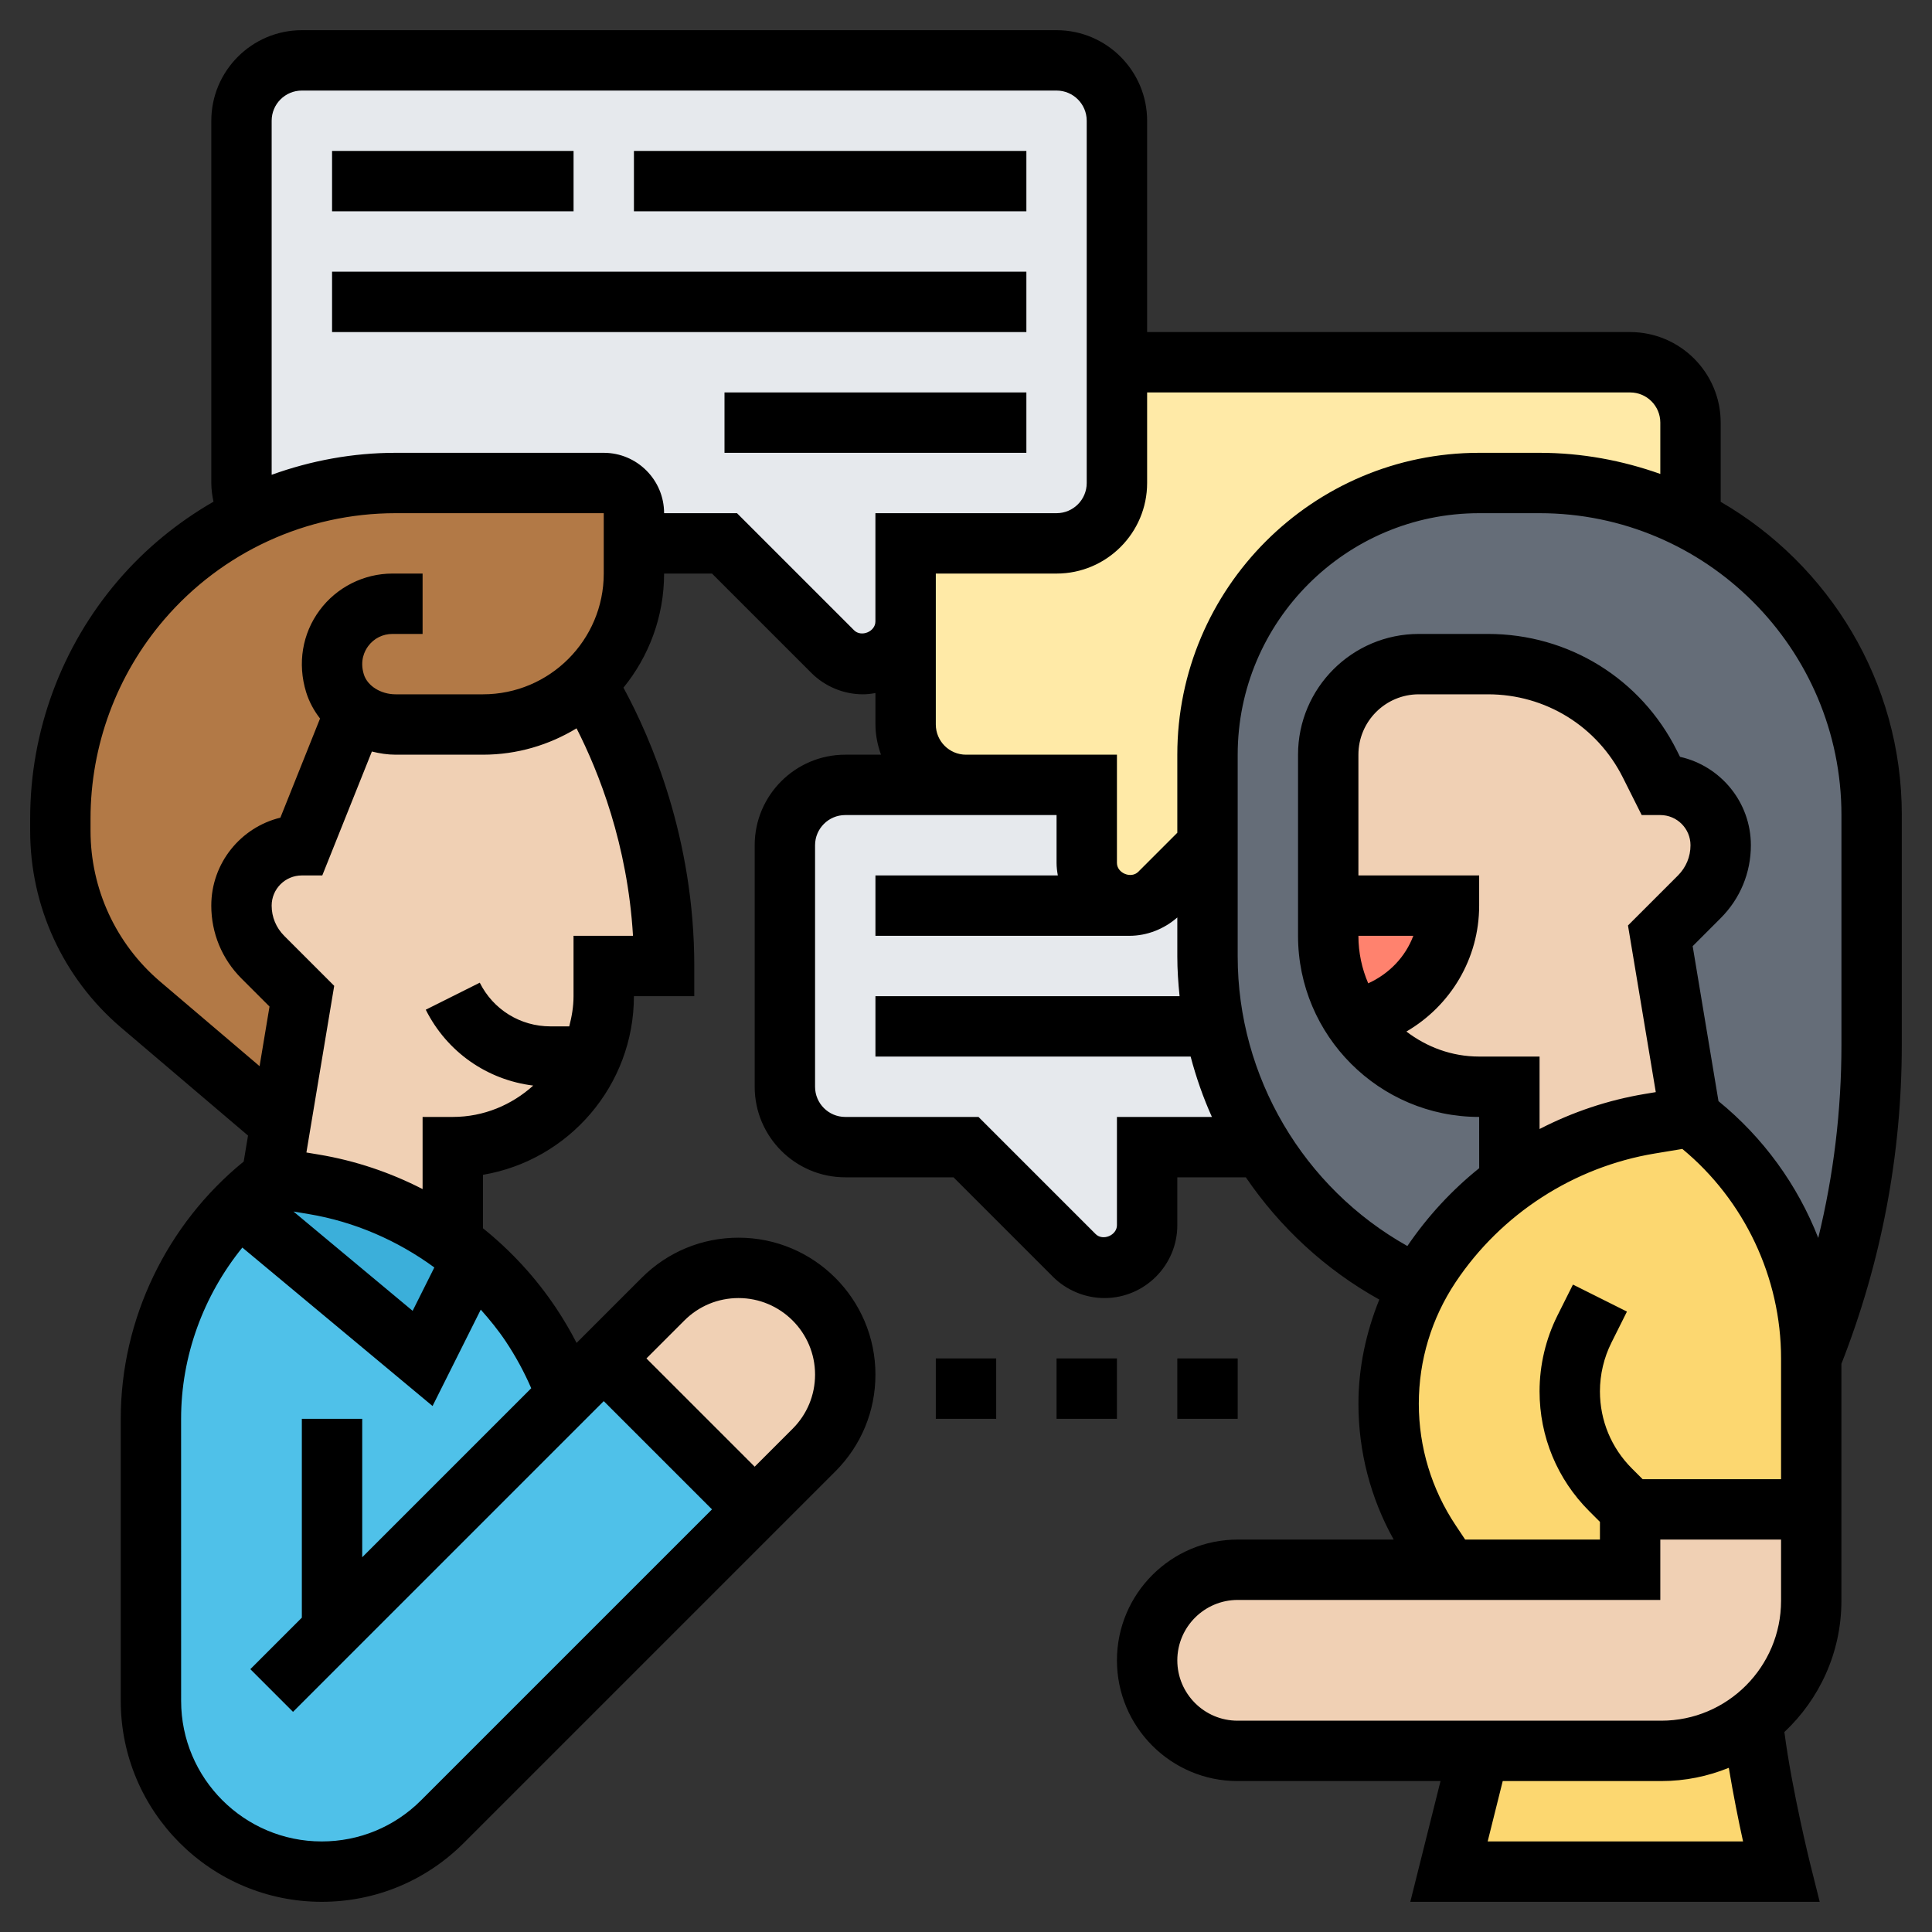 <svg id="_x33_0" enable-background="new 0 0 64 64" height="512" viewBox="0 0 64 64" width="512" xmlns="http://www.w3.org/2000/svg"><rect x="0" y="0" width="64" height="64" fill="#333333" stroke="none"/><g><g><g><path d="m18.77 46.23 1.23-1.23 5 5-10.34 10.34c-1.06 1.06-2.5 1.66-4 1.66-1.56 0-2.98-.63-4-1.66-1.03-1.02-1.66-2.44-1.66-4v-9.34c0-2.67 1.06-5.2 2.92-7.06l6.08 5.06 1.65-3.31c.74.63 1.39 1.37 1.94 2.19.49.74.88 1.53 1.18 2.35z" fill="#4fc1e9"/></g><g><path d="m9 39 1.39.23c1.69.28 3.27.96 4.61 1.95.23.16.44.33.65.51l-1.65 3.31-6.08-5.06c.33-.34.69-.65 1.08-.94z" fill="#3bafda"/></g><g><path d="m28 45.54c0 .93-.37 1.83-1.04 2.5l-1.96 1.96-5-5 1.96-1.96c.67-.67 1.57-1.04 2.5-1.04.98 0 1.86.4 2.5 1.04s1.04 1.52 1.04 2.5z" fill="#f0d0b4"/></g><g><path d="m11.78 23.56-.01.01-1.77 4.43c-.56 0-1.06.22-1.42.59-.36.36-.58.86-.58 1.41 0 .64.25 1.25.71 1.71l1.29 1.29-.7 4.22-4.66-3.96c-1.68-1.43-2.64-3.53-2.64-5.74v-.4c0-1.33.24-2.64.69-3.86.45-1.23 1.13-2.38 1.99-3.38 1.02-1.19 2.26-2.14 3.65-2.79 1.47-.71 3.1-1.09 4.77-1.09h6.9c.55 0 1 .45 1 1v1 1c0 1.44-.61 2.73-1.58 3.64-.89.85-2.1 1.36-3.42 1.36h-2.89c-.48 0-.96-.15-1.33-.44z" fill="#b27946"/></g><g><path d="m19.58 35c-.77 1.76-2.53 3-4.58 3v3.17.01c-1.34-.99-2.92-1.67-4.61-1.95l-1.39-.23.3-1.78.7-4.22-1.29-1.29c-.46-.46-.71-1.07-.71-1.71 0-.55.22-1.05.58-1.41.36-.37.86-.59 1.42-.59l1.77-4.43.01-.01c.37.29.85.44 1.33.44h2.89c1.32 0 2.53-.51 3.42-1.36.83 1.36 2.58 4.78 2.58 9.36h-2v1c0 .71-.15 1.39-.42 2z" fill="#f0d0b4"/></g><g><path d="m35 2h-25c-1.1 0-2 .9-2 2v6 6c0 .4.12.77.32 1.08l.01.01c1.47-.71 3.1-1.09 4.77-1.09h6.9c.55 0 1 .45 1 1v1h3l3.59 3.59c.26.26.62.41 1 .41.78 0 1.41-.63 1.41-1.41v-2.59h5c1.1 0 2-.9 2-2v-4-2-6c0-1.1-.9-2-2-2z" fill="#e6e9ed"/></g><g><path d="m56 14v3.2c-1.5-.77-3.2-1.2-5-1.2h-2c-4.97 0-9 4.03-9 9v3l-1.59 1.59c-.26.26-.62.41-1 .41-.78 0-1.41-.63-1.41-1.41v-2.59h-4c-1.1 0-2-.9-2-2v-3.41-2.59h5c1.1 0 2-.9 2-2v-4h17c1.1 0 2 .9 2 2z" fill="#ffeaa7"/></g><g><path d="m40.23 34c.28 1.44.82 2.79 1.57 4h-3.8v2.59c0 .78-.63 1.41-1.41 1.41-.38 0-.74-.15-1-.41l-3.59-3.59h-4c-1.1 0-2-.9-2-2v-8c0-1.1.9-2 2-2h4 4v2.59c0 .78.63 1.41 1.41 1.41.38 0 .74-.15 1-.41l1.59-1.59v3.68c0 .79.08 1.57.23 2.32z" fill="#e6e9ed"/></g><g><path d="m62 34.62c0 3.55-.68 7.08-2 10.38 0-3.15-1.48-6.11-4-8l-1-6 1.29-1.29c.46-.46.71-1.07.71-1.71 0-1.1-.9-2-2-2l-.34-.68c-1.02-2.04-3.1-3.32-5.37-3.32h-2.29c-1.66 0-3 1.34-3 3v5 1c0 1.03.31 1.99.85 2.79.9 1.33 2.42 2.21 4.15 2.21h1v3.18.01c-1.02.74-1.9 1.66-2.61 2.73-.15.22-.28.44-.4.67-2.18-1-3.97-2.61-5.19-4.59-.75-1.21-1.29-2.56-1.57-4-.15-.75-.23-1.53-.23-2.32v-3.68-3c0-4.97 4.03-9 9-9h2c1.8 0 3.5.43 5 1.2 3.56 1.82 6 5.52 6 9.8z" fill="#656d78"/></g><g><path d="m59 62h-11l1-4h6.03c1.14 0 2.19-.39 3.03-1.03.21 2.1.94 5.03.94 5.03z" fill="#fcd770"/></g><g><path d="m54 50v2h-6l-.61-.92c-.91-1.36-1.39-2.95-1.39-4.58 0-1.37.34-2.71.99-3.91.12-.23.25-.45.4-.67.71-1.07 1.59-1.99 2.61-2.73v-.01c1.36-.99 2.95-1.67 4.65-1.95l1.35-.23c2.52 1.89 4 4.85 4 8v5z" fill="#fcd770"/></g><g><path d="m60 50v3.03c0 1.6-.76 3.03-1.94 3.94-.84.64-1.89 1.03-3.03 1.03-1.98 0-4.05 0-6.03 0-3.12 0-6.01 0-8.01 0-.83 0-1.57-.34-2.11-.88s-.88-1.29-.88-2.12c0-1.66 1.34-3 3-3h7 6v-2z" fill="#f0d0b4"/></g><g><path d="m55 26c1.1 0 2 .9 2 2 0 .64-.25 1.25-.71 1.71l-1.29 1.29 1 6-1.35.23c-1.7.28-3.29.96-4.65 1.95v-3.18h-1c-1.73 0-3.25-.88-4.15-2.21l.24-.06c.85-.21 1.58-.71 2.1-1.37.51-.66.81-1.48.81-2.36h-4v-5c0-1.66 1.34-3 3-3h2.29c2.27 0 4.35 1.28 5.37 3.32z" fill="#f0d0b4"/></g><g><path d="m44 30h4c0 .88-.3 1.7-.81 2.36-.52.66-1.25 1.16-2.1 1.37l-.24.06c-.54-.8-.85-1.76-.85-2.79z" fill="#ff826e"/></g></g><g><path d="m63 27c0-4.43-2.419-8.298-6-10.377v-2.623c0-1.654-1.346-3-3-3h-16v-7c0-1.654-1.346-3-3-3h-25c-1.654 0-3 1.346-3 3v12c0 .21.029.417.072.619-1.177.678-2.249 1.549-3.155 2.606-1.882 2.195-2.918 4.997-2.918 7.89v.406c0 2.503 1.09 4.873 2.994 6.504l4.223 3.592-.143.86c-2.551 2.075-4.073 5.222-4.073 8.522v9.344c0 3.671 2.986 6.657 6.657 6.657 1.778 0 3.449-.692 4.707-1.95l12.308-12.308c.856-.856 1.328-1.995 1.328-3.207 0-2.501-2.034-4.535-4.535-4.535-1.212 0-2.351.472-3.207 1.328l-2.158 2.158c-.204-.397-.431-.784-.68-1.157-.671-1.006-1.491-1.894-2.421-2.641v-1.771c2.834-.478 5-2.949 5-5.917h2v-1c0-4.232-1.433-7.539-2.346-9.22.84-1.033 1.346-2.348 1.346-3.78h1.587l3.293 3.293c.449.449 1.071.707 1.707.707.142 0 .279-.018.414-.042v1.042c0 .352.072.686.184 1h-1.184c-1.654 0-3 1.346-3 3v8c0 1.654 1.346 3 3 3h3.586l3.293 3.293c.449.449 1.071.707 1.707.707 1.331 0 2.414-1.083 2.414-2.414v-1.586h2.27c1.126 1.653 2.627 3.053 4.421 4.05-.44 1.092-.691 2.255-.691 3.45 0 1.585.401 3.126 1.167 4.5h-5.166c-2.205 0-4 1.794-4.001 4 0 2.206 1.792 4 3.994 4h6.725l-1.001 4h13.562l-.311-1.242c-.006-.026-.605-2.436-.859-4.382 1.16-1.09 1.889-2.634 1.889-4.349v-7.848c1.324-3.378 2-6.93 2-10.562v-7.617zm-57.709 5.504c-1.456-1.248-2.292-3.063-2.292-4.982v-.406c0-2.415.865-4.755 2.437-6.589 1.921-2.242 4.715-3.527 7.668-3.527h6.896v2c0 2.206-1.794 4-4 4h-2.893c-.493 0-.937-.278-1.055-.662-.14-.455.029-.778.143-.932.19-.258.484-.406.804-.406h1v-2h-1c-.947 0-1.85.455-2.413 1.218-.573.774-.736 1.762-.446 2.707.099.321.259.615.462.877l-1.314 3.284c-1.312.319-2.289 1.505-2.289 2.914 0 .91.354 1.768 1 2.414l.929.929-.329 1.975zm9.097 9.482-.719 1.437-3.948-3.29.509.085c1.516.254 2.935.874 4.158 1.768zm10.077 1.014c1.397 0 2.535 1.138 2.535 2.535 0 .678-.264 1.314-.742 1.793l-1.258 1.258-3.586-3.586 1.258-1.258c.478-.478 1.115-.742 1.793-.742zm-6.867 2.987-5.599 5.599v-4.586h-2v6.587l-1.706 1.706 1.414 1.414 10.293-10.293 3.586 3.586-9.636 9.636c-.88.88-2.049 1.364-3.293 1.364-2.568 0-4.657-2.089-4.657-4.657l-.001-9.344c0-2.078.74-4.082 2.029-5.672l6.301 5.249 1.597-3.193c.297.334.58.681.83 1.056.327.491.609 1.01.842 1.548zm1.401-14.987v2c0 .347-.058.678-.142 1h-.622c-.998 0-1.896-.555-2.342-1.447l-1.789.895c.702 1.402 2.035 2.326 3.56 2.513-.708.639-1.637 1.039-2.665 1.039h-1v2.39c-1.073-.552-2.233-.943-3.441-1.144l-.408-.068.921-5.521-1.656-1.656c-.269-.269-.416-.624-.416-1.001 0-.552.448-1 1-1h.677l1.643-4.105c.254.063.516.105.787.105h2.893c1.135 0 2.194-.323 3.1-.873.731 1.435 1.69 3.837 1.87 6.873zm9.294-10.121-3.879-3.879h-2.415c0-1.103-.897-2-2-2h-6.896c-1.418 0-2.801.258-4.104.728v-11.728c0-.552.448-1 1-1h25c.552 0 1 .448 1 1v12c0 .552-.448 1-1 1h-6v3.586c.001.338-.468.53-.706.293zm2.707 3.121v-5h4c1.654 0 3-1.346 3-3v-3h16c.552 0 1 .448 1 1v1.7c-1.253-.445-2.596-.7-4-.7h-2c-5.514 0-10 4.486-10 10v2.586l-1.293 1.293c-.238.238-.707.045-.707-.293v-3.586h-5c-.552 0-1-.448-1-1zm6 13v3.586c0 .338-.469.531-.707.293l-3.879-3.879h-4.414c-.552 0-1-.448-1-1v-8c0-.552.448-1 1-1h7v1.586c0 .142.018.279.042.414h-6.042v2h8.414c.583 0 1.149-.225 1.586-.608v1.292c0 .443.031.881.075 1.316h-10.075v2h10.441c.182.687.415 1.357.705 2zm8.324-4.426c-.208-.483-.325-1.015-.325-1.574h1.819c-.262.699-.802 1.26-1.494 1.574zm3.675-2.574v-1h-4v-4c0-1.103.897-2 2-2h2.293c1.906 0 3.619 1.059 4.471 2.763l.62 1.237h.617c.552 0 1 .448 1 1 0 .378-.147.732-.414 1l-1.657 1.657.921 5.521-.366.061c-1.224.204-2.398.601-3.484 1.161v-2.4h-2.001c-.909 0-1.738-.316-2.41-.829 1.46-.85 2.41-2.413 2.41-4.171zm5.813 8.212.918-.152c2.055 1.698 3.27 4.261 3.27 6.938v4.002h-4.586l-.355-.355c-.683-.683-1.059-1.591-1.059-2.556 0-.558.132-1.116.382-1.615l.513-1.026-1.789-.895-.513 1.025c-.388.776-.593 1.644-.593 2.511 0 1.5.584 2.909 1.645 3.97l.355.355v.586h-4.465l-.316-.475c-.797-1.196-1.219-2.587-1.219-4.025s.422-2.829 1.219-4.025c1.508-2.262 3.911-3.816 6.593-4.263zm-15.812 16.789c.001-1.104.898-2.001 2.001-2.001h13.999v-2h4v2.026c0 2.192-1.779 3.974-3.966 3.974h-14.04c-1.099 0-1.994-.897-1.994-1.999zm18.741 5.999h-8.46l.499-2h5.254c.791 0 1.544-.158 2.235-.439.146.882.323 1.761.472 2.439zm3.259-26.384c0 2.169-.258 4.307-.768 6.392-.687-1.756-1.82-3.323-3.305-4.531l-.855-5.134.928-.929c.645-.645 1-1.502 1-2.414 0-1.43-1.006-2.629-2.347-2.929l-.102-.203c-1.192-2.386-3.59-3.868-6.259-3.868h-2.293c-2.206 0-4 1.794-4 4v6c0 3.309 2.691 6 6 6l.001 1.698c-.911.731-1.713 1.6-2.379 2.578-3.441-1.93-5.621-5.604-5.621-9.592v-6.684c0-4.411 3.589-8 8-8h2c5.514 0 10 4.486 10 10z"/><path d="m11 5h8v2h-8z"/><path d="m21 5h13v2h-13z"/><path d="m11 9h23v2h-23z"/><path d="m24 13h10v2h-10z"/><path d="m31 45h2v2h-2z"/><path d="m35 45h2v2h-2z"/><path d="m39 45h2v2h-2z"/></g></g></svg>